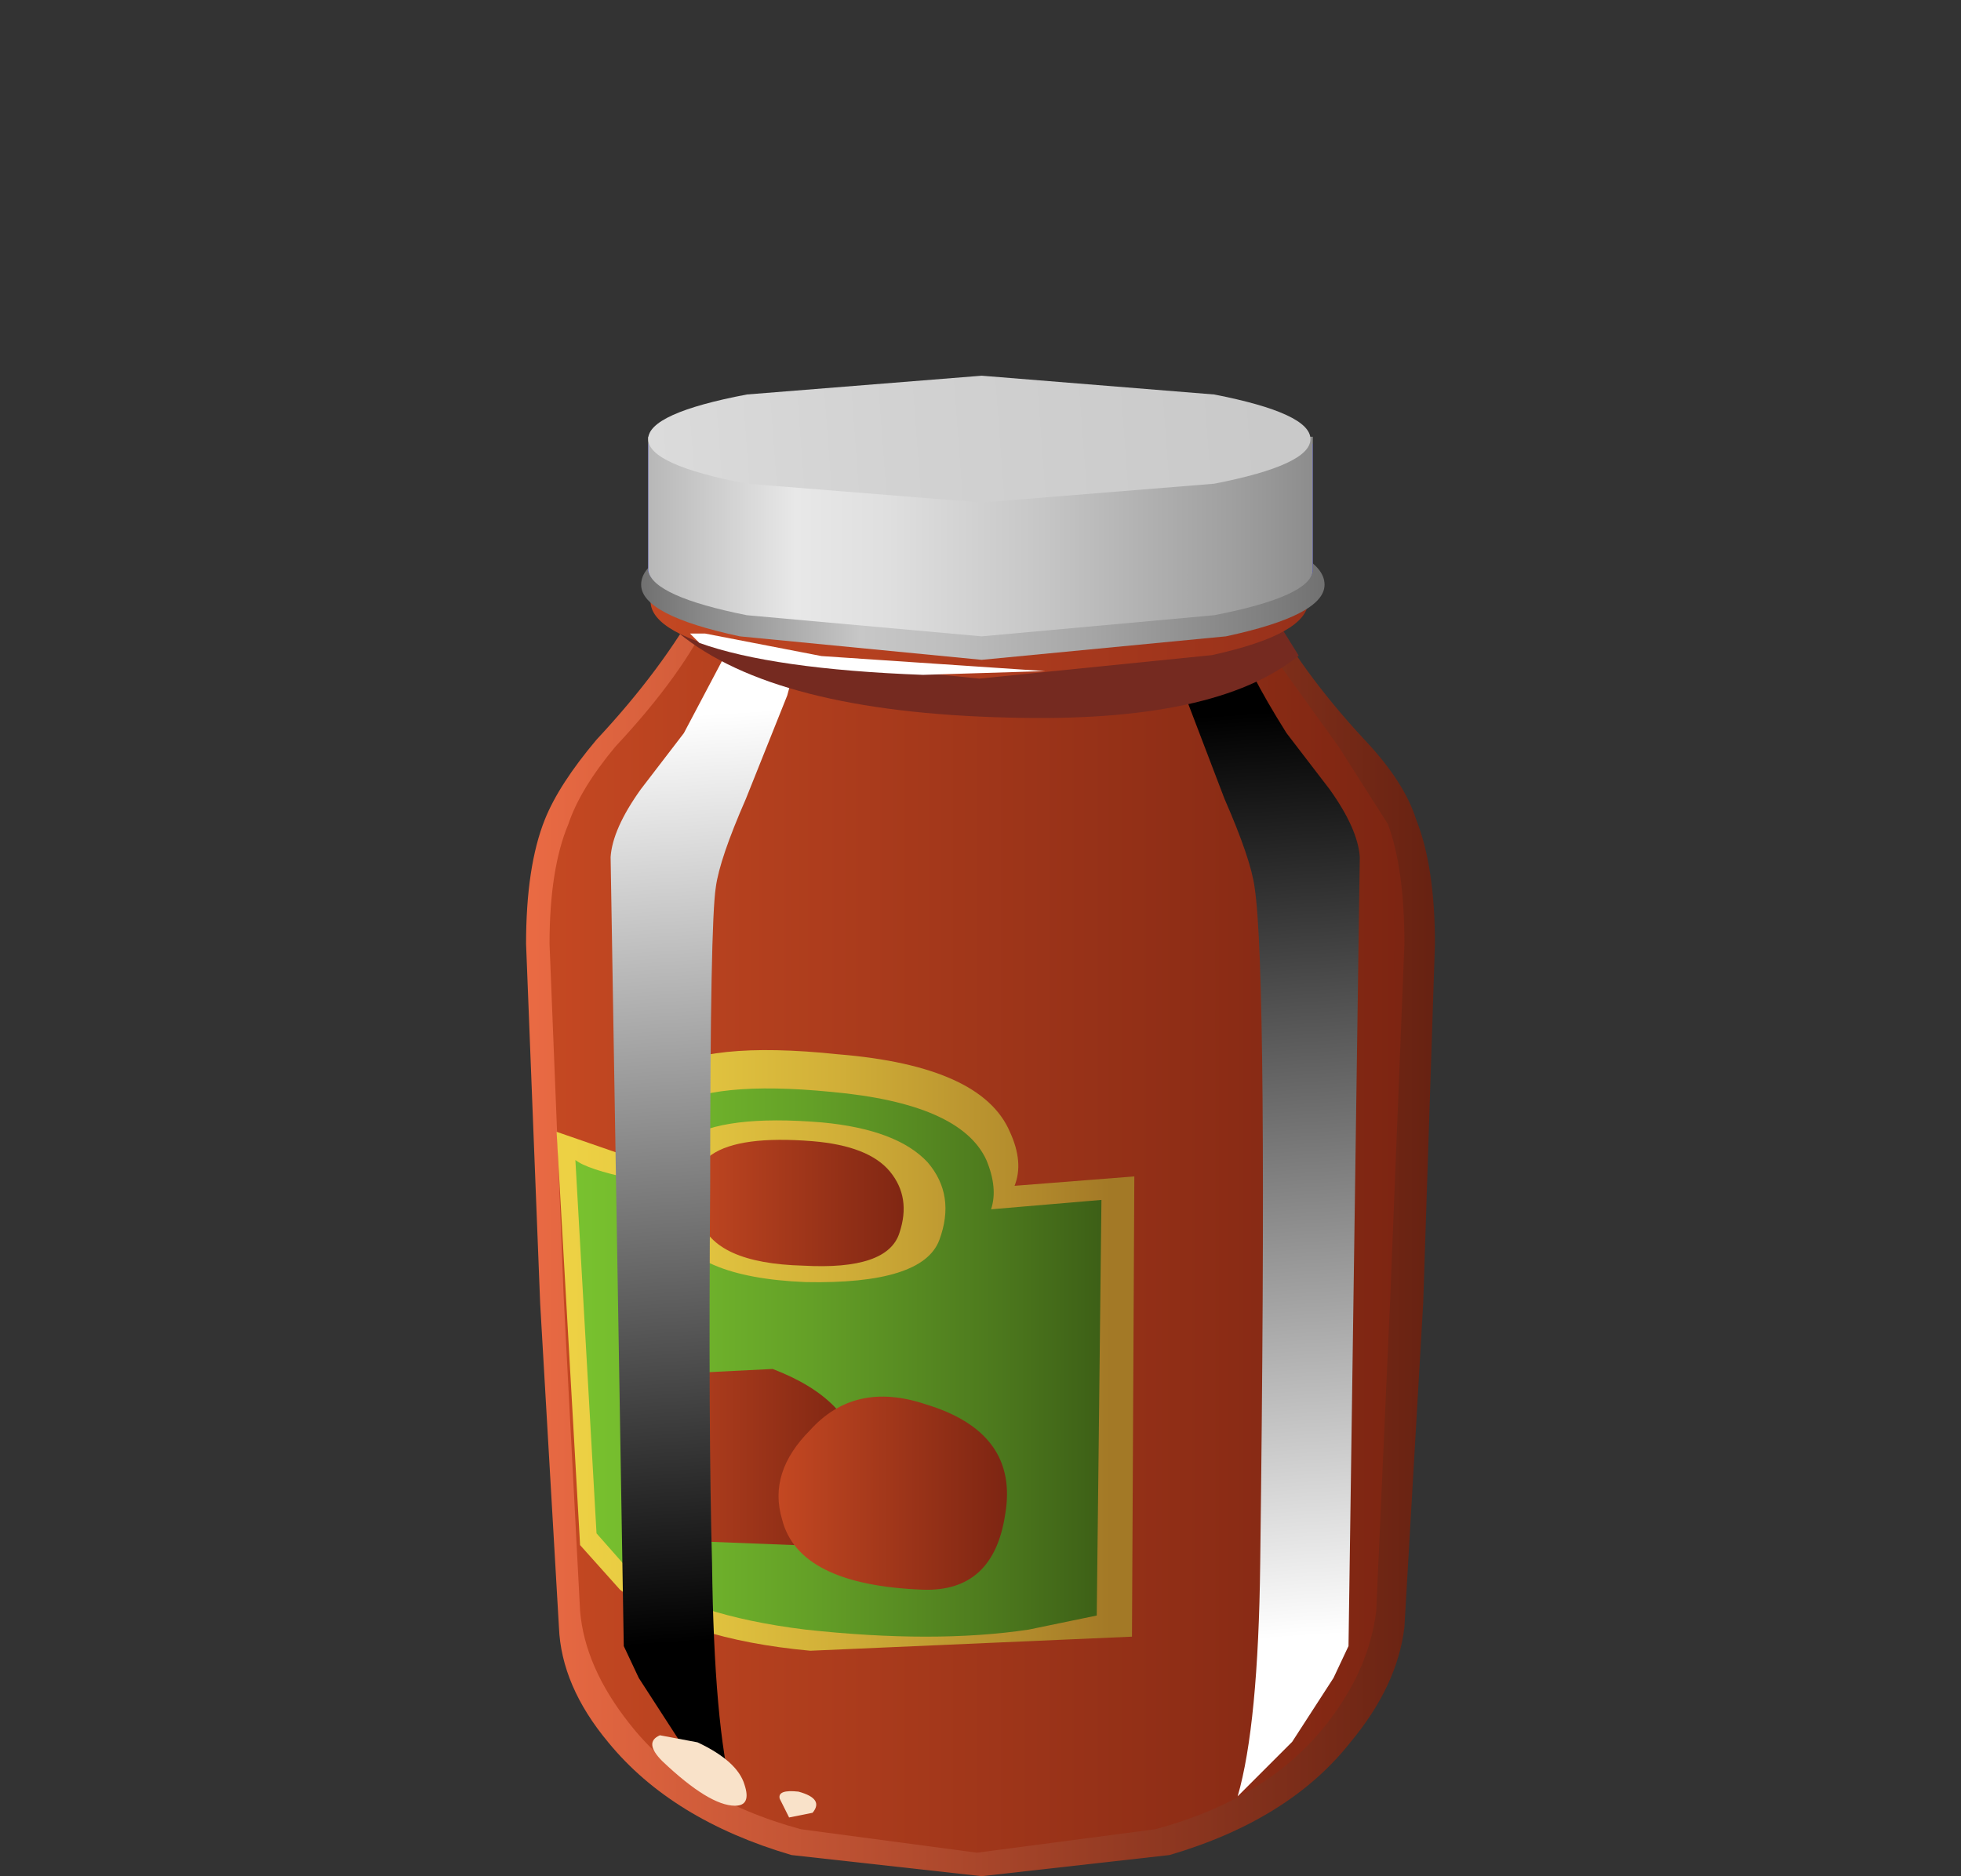 <?xml version="1.0" encoding="UTF-8" standalone="no"?>
<svg xmlns:xlink="http://www.w3.org/1999/xlink" height="39.95px" width="41.75px" xmlns="http://www.w3.org/2000/svg">
  <rect width="100%" height="100%" fill="#333333" stroke="none"/>
  <g transform="matrix(1.0, 0.0, 0.0, 1.0, 0.0, 0.0)">
    <use height="27.15" transform="matrix(1.0, 0.0, 0.0, 1.0, 11.2, 12.8)" width="19.35" xlink:href="#shape0"/>
    <use height="31.5" transform="matrix(0.8, 0.0, 0.0, 0.8, 13.0, 13.05)" width="5.3" xlink:href="#sprite0"/>
    <use height="31.5" transform="matrix(0.8, 0.0, 0.0, 0.8, 24.75, 13.05)" width="5.25" xlink:href="#sprite1"/>
    <use height="3.1" transform="matrix(0.8, 0.0, 0.0, 0.8, 14.45, 12.8)" width="16.5" xlink:href="#sprite2"/>
    <use height="6.45" transform="matrix(1.0, 0.0, 0.0, 1.0, 13.65, 8.0)" width="14.55" xlink:href="#shape4"/>
    <use height="1.2" transform="matrix(0.8, 0.0, 0.0, 0.8, 14.69, 13.45)" width="9.45" xlink:href="#sprite3"/>
    <use height="1.9" transform="matrix(1.0, 0.0, 0.0, 1.0, 13.9, 36.9)" width="3.5" xlink:href="#shape6"/>
  </g>
  <defs>
    <g id="shape0" transform="matrix(1.0, 0.0, 0.0, 1.0, -11.2, -12.8)">
      <path d="M29.05 15.75 Q29.9 16.65 30.15 17.45 30.55 18.45 30.55 20.1 L30.3 27.75 29.9 34.65 Q29.75 35.9 28.75 37.1 27.45 38.75 24.9 39.5 L20.9 39.95 16.85 39.5 Q14.3 38.75 12.95 37.1 11.95 35.9 11.9 34.65 L11.5 27.75 11.2 20.1 Q11.2 18.45 11.6 17.45 11.9 16.7 12.7 15.75 14.1 14.25 14.9 12.8 L20.9 13.1 26.9 12.8 Q27.7 14.3 29.05 15.75" fill="url(#gradient0)" fill-rule="evenodd" stroke="none"/>
      <path d="M28.5 15.9 L29.55 17.55 Q29.9 18.5 29.9 20.1 L29.6 27.6 29.3 34.3 Q29.15 35.55 28.25 36.7 27.0 38.3 24.6 38.95 L20.8 39.45 17.05 38.95 Q14.65 38.3 13.4 36.7 12.45 35.5 12.35 34.3 L12.0 27.6 11.7 20.1 Q11.7 18.5 12.1 17.55 12.35 16.8 13.1 15.9 14.55 14.35 15.15 13.05 L20.8 13.35 26.45 13.05 28.5 15.9" fill="url(#gradient1)" fill-rule="evenodd" stroke="none"/>
      <path d="M21.6 25.25 L24.15 25.05 24.1 34.85 17.25 35.15 Q14.55 34.9 13.2 33.85 L12.35 32.9 11.85 24.1 13.15 24.55 Q13.05 23.5 14.05 22.85 15.0 22.15 17.85 22.45 20.9 22.7 21.5 24.1 21.8 24.75 21.6 25.25" fill="url(#gradient2)" fill-rule="evenodd" stroke="none"/>
      <path d="M21.1 25.75 L23.45 25.55 23.35 34.4 21.9 34.7 Q19.9 35.0 17.15 34.7 14.7 34.4 13.45 33.5 L12.7 32.65 12.25 24.7 Q12.5 24.9 13.45 25.1 13.3 24.25 14.25 23.6 15.15 23.0 17.7 23.25 20.45 23.5 21.0 24.7 21.25 25.3 21.1 25.75" fill="url(#gradient3)" fill-rule="evenodd" stroke="none"/>
      <path d="M17.5 23.9 Q19.1 24.05 19.75 24.75 20.35 25.45 20.0 26.4 19.65 27.35 17.15 27.3 14.7 27.2 14.25 26.05 13.3 23.55 17.5 23.9" fill="url(#gradient4)" fill-rule="evenodd" stroke="none"/>
      <path d="M17.3 24.3 Q18.5 24.4 18.95 24.95 19.4 25.5 19.15 26.25 18.9 27.05 17.1 26.95 15.2 26.9 14.9 25.95 14.2 24.05 17.3 24.3" fill="url(#gradient5)" fill-rule="evenodd" stroke="none"/>
      <path d="M16.45 29.15 Q18.15 29.8 18.3 31.05 18.4 32.3 16.9 32.9 L14.35 32.8 Q13.25 32.15 13.3 30.9 13.35 29.7 14.45 29.25 L16.45 29.15" fill="url(#gradient6)" fill-rule="evenodd" stroke="none"/>
      <path d="M19.7 29.9 Q21.7 30.5 21.4 32.25 21.15 33.9 19.65 33.85 17.0 33.75 16.65 32.35 16.35 31.35 17.25 30.45 18.2 29.4 19.7 29.9" fill="url(#gradient7)" fill-rule="evenodd" stroke="none"/>
    </g>
    <linearGradient gradientTransform="matrix(0.012, 0.0, 0.0, -0.012, 20.9, 26.35)" gradientUnits="userSpaceOnUse" id="gradient0" spreadMethod="pad" x1="-819.2" x2="819.2">
      <stop offset="0.0" stop-color="#eb6b44"/>
      <stop offset="1.0" stop-color="#662111"/>
    </linearGradient>
    <linearGradient gradientTransform="matrix(0.011, 0.0, 0.0, -0.011, 20.8, 26.25)" gradientUnits="userSpaceOnUse" id="gradient1" spreadMethod="pad" x1="-819.2" x2="819.2">
      <stop offset="0.0" stop-color="#c44822"/>
      <stop offset="1.0" stop-color="#7d2512"/>
    </linearGradient>
    <linearGradient gradientTransform="matrix(0.007, 0.0, 0.0, -0.007, 17.9, 28.9)" gradientUnits="userSpaceOnUse" id="gradient2" spreadMethod="pad" x1="-819.2" x2="819.2">
      <stop offset="0.0" stop-color="#edd144"/>
      <stop offset="0.188" stop-color="#e5c841"/>
      <stop offset="0.494" stop-color="#d1af38"/>
      <stop offset="0.878" stop-color="#af872b"/>
      <stop offset="1.0" stop-color="#a37926"/>
    </linearGradient>
    <linearGradient gradientTransform="matrix(0.007, 0.0, 0.0, -0.007, 17.85, 29.0)" gradientUnits="userSpaceOnUse" id="gradient3" spreadMethod="pad" x1="-819.2" x2="819.2">
      <stop offset="0.0" stop-color="#79c22f"/>
      <stop offset="0.169" stop-color="#73b92d"/>
      <stop offset="0.447" stop-color="#64a027"/>
      <stop offset="0.8" stop-color="#4c781d"/>
      <stop offset="1.0" stop-color="#3c5e16"/>
    </linearGradient>
    <linearGradient gradientTransform="matrix(0.007, 0.0, 0.0, -0.007, 17.9, 25.6)" gradientUnits="userSpaceOnUse" id="gradient4" spreadMethod="pad" x1="-819.2" x2="819.2">
      <stop offset="0.0" stop-color="#edd144"/>
      <stop offset="0.188" stop-color="#e5c841"/>
      <stop offset="0.494" stop-color="#d1af38"/>
      <stop offset="0.878" stop-color="#af872b"/>
      <stop offset="1.0" stop-color="#a37926"/>
    </linearGradient>
    <linearGradient gradientTransform="matrix(0.003, 0.0, 0.0, -0.003, 17.0, 25.6)" gradientUnits="userSpaceOnUse" id="gradient5" spreadMethod="pad" x1="-819.2" x2="819.2">
      <stop offset="0.0" stop-color="#c44822"/>
      <stop offset="1.0" stop-color="#7d2512"/>
    </linearGradient>
    <linearGradient gradientTransform="matrix(0.003, 0.0, 0.0, -0.003, 15.75, 31.1)" gradientUnits="userSpaceOnUse" id="gradient6" spreadMethod="pad" x1="-819.2" x2="819.2">
      <stop offset="0.0" stop-color="#c44822"/>
      <stop offset="1.0" stop-color="#7d2512"/>
    </linearGradient>
    <linearGradient gradientTransform="matrix(0.003, 0.0, 0.0, -0.003, 19.0, 31.8)" gradientUnits="userSpaceOnUse" id="gradient7" spreadMethod="pad" x1="-819.2" x2="819.2">
      <stop offset="0.0" stop-color="#c44822"/>
      <stop offset="1.0" stop-color="#7d2512"/>
    </linearGradient>
    <g id="sprite0" transform="matrix(1.0, 0.0, 0.0, 1.0, 0.0, 0.0)">
      <use height="31.5" transform="matrix(1.0, 0.0, 0.0, 1.0, 0.0, 0.0)" width="5.3" xlink:href="#shape1"/>
    </g>
    <g id="shape1" transform="matrix(1.0, 0.0, 0.0, 1.0, 0.0, 0.0)">
      <path d="M3.35 0.55 L5.3 0.0 4.7 2.2 3.6 4.95 Q2.9 6.55 2.8 7.3 2.65 8.25 2.65 15.2 2.6 21.7 2.7 25.3 2.75 29.6 3.25 31.5 L1.85 30.05 0.75 28.35 0.35 27.5 0.0 6.5 Q0.05 5.75 0.8 4.7 L1.95 3.2 3.35 0.55" fill="url(#gradient8)" fill-rule="evenodd" stroke="none"/>
    </g>
    <linearGradient gradientTransform="matrix(0.001, 0.015, 0.015, -0.001, 2.9, 15.0)" gradientUnits="userSpaceOnUse" id="gradient8" spreadMethod="pad" x1="-819.2" x2="819.2">
      <stop offset="0.0" stop-color="#ffffff"/>
      <stop offset="1.0" stop-color="#000000"/>
    </linearGradient>
    <g id="sprite1" transform="matrix(1.0, 0.0, 0.0, 1.0, 0.0, 0.0)">
      <use height="31.5" transform="matrix(1.0, 0.0, 0.0, 1.0, 0.0, 0.0)" width="5.25" xlink:href="#shape2"/>
    </g>
    <g id="shape2" transform="matrix(1.0, 0.0, 0.0, 1.0, 0.0, 0.0)">
      <path d="M1.95 0.55 Q2.2 1.45 3.3 3.2 L4.45 4.7 Q5.2 5.75 5.25 6.5 L4.95 27.5 4.55 28.35 3.45 30.05 2.0 31.5 Q2.55 29.6 2.6 25.3 2.8 9.55 2.45 7.3 2.35 6.55 1.65 4.95 L0.6 2.2 0.0 0.0 1.95 0.55" fill="url(#gradient9)" fill-rule="evenodd" stroke="none"/>
    </g>
    <linearGradient gradientTransform="matrix(-0.001, -0.015, 0.015, -0.001, 2.4, 15.0)" gradientUnits="userSpaceOnUse" id="gradient9" spreadMethod="pad" x1="-819.2" x2="819.2">
      <stop offset="0.0" stop-color="#ffffff"/>
      <stop offset="1.0" stop-color="#000000"/>
    </linearGradient>
    <g id="sprite2" transform="matrix(1.0, 0.0, 0.0, 1.0, 0.0, 0.0)">
      <use height="3.1" transform="matrix(1.003, 0.0, 0.0, 1.0, 0.0, 0.0)" width="16.45" xlink:href="#shape3"/>
    </g>
    <g id="shape3" transform="matrix(1.0, 0.0, 0.0, 1.0, 0.0, 0.0)">
      <path d="M15.55 0.0 L16.45 1.45 Q14.25 3.25 8.75 3.1 2.55 2.95 0.0 0.85 L0.5 0.0 8.0 0.4 15.55 0.0" fill="#752a20" fill-rule="evenodd" stroke="none"/>
    </g>
    <g id="shape4" transform="matrix(1.0, 0.0, 0.0, 1.0, -13.65, -8.0)">
      <path d="M27.85 12.8 Q27.85 13.5 25.8 13.95 L20.85 14.45 15.9 13.95 Q13.85 13.5 13.85 12.8 13.85 12.1 15.9 11.65 L20.85 11.15 25.8 11.65 Q27.85 12.1 27.85 12.8" fill="url(#gradient10)" fill-rule="evenodd" stroke="none"/>
      <path d="M28.2 12.45 Q28.2 13.1 26.1 13.55 L20.9 14.05 15.75 13.55 Q13.65 13.1 13.65 12.45 13.65 11.75 15.75 11.3 L20.9 10.8 26.1 11.3 Q28.2 11.75 28.2 12.45" fill="url(#gradient11)" fill-rule="evenodd" stroke="none"/>
      <path d="M27.95 9.45 L27.95 12.15 Q27.9 12.65 25.85 12.95 L20.9 13.3 15.9 12.95 Q13.9 12.65 13.8 12.15 L13.8 9.45 27.95 9.45" fill="#0304d6" fill-rule="evenodd" stroke="none"/>
      <path d="M27.95 9.3 L27.95 12.15 Q27.9 12.7 25.85 13.1 L20.9 13.55 15.9 13.1 Q13.9 12.7 13.8 12.15 L13.8 9.3 27.95 9.3" fill="url(#gradient12)" fill-rule="evenodd" stroke="none"/>
      <path d="M27.9 9.35 Q27.9 9.9 25.85 10.3 L20.9 10.7 15.9 10.3 Q13.8 9.9 13.8 9.35 13.8 8.8 15.9 8.4 L20.9 8.0 25.85 8.4 Q27.9 8.8 27.9 9.35" fill="url(#gradient13)" fill-rule="evenodd" stroke="none"/>
    </g>
    <linearGradient gradientTransform="matrix(0.009, 0.0, 0.0, -0.009, 20.85, 12.8)" gradientUnits="userSpaceOnUse" id="gradient10" spreadMethod="pad" x1="-819.2" x2="819.2">
      <stop offset="0.0" stop-color="#c44822"/>
      <stop offset="1.0" stop-color="#96301a"/>
    </linearGradient>
    <linearGradient gradientTransform="matrix(0.009, 0.0, 0.0, -0.009, 20.9, 12.45)" gradientUnits="userSpaceOnUse" id="gradient11" spreadMethod="pad" x1="-819.2" x2="819.2">
      <stop offset="0.0" stop-color="#6e6e6e"/>
      <stop offset="0.325" stop-color="#c7c7c7"/>
      <stop offset="0.455" stop-color="#bebebe"/>
      <stop offset="0.663" stop-color="#a5a5a5"/>
      <stop offset="0.925" stop-color="#7d7d7d"/>
      <stop offset="1.0" stop-color="#707070"/>
    </linearGradient>
    <linearGradient gradientTransform="matrix(0.009, 0.0, 0.0, -0.009, 20.9, 11.45)" gradientUnits="userSpaceOnUse" id="gradient12" spreadMethod="pad" x1="-819.2" x2="819.2">
      <stop offset="0.0" stop-color="#b3b3b3"/>
      <stop offset="0.231" stop-color="#e8e8e8"/>
      <stop offset="0.365" stop-color="#dfdfdf"/>
      <stop offset="0.588" stop-color="#c6c6c6"/>
      <stop offset="0.871" stop-color="#9e9e9e"/>
      <stop offset="1.0" stop-color="#898989"/>
    </linearGradient>
    <linearGradient gradientTransform="matrix(-0.008, 6.0E-4, 6.0E-4, 0.008, 20.45, 9.4)" gradientUnits="userSpaceOnUse" id="gradient13" spreadMethod="pad" x1="-819.2" x2="819.2">
      <stop offset="0.0" stop-color="#c9c9c9"/>
      <stop offset="0.604" stop-color="#d2d2d2"/>
      <stop offset="1.0" stop-color="#dbdbdb"/>
    </linearGradient>
    <g id="sprite3" transform="matrix(1.0, 0.0, 0.0, 1.0, -0.05, 0.0)">
      <use height="1.2" transform="matrix(1.0, 0.0, 0.0, 1.0, 0.05, 0.0)" width="9.45" xlink:href="#shape5"/>
    </g>
    <g id="shape5" transform="matrix(1.0, 0.0, 0.0, 1.0, -0.05, 0.0)">
      <path d="M0.45 0.05 L3.55 0.65 9.5 1.05 6.25 1.15 Q2.25 1.0 0.3 0.3 L0.05 0.05 0.45 0.05" fill="#ffffff" fill-rule="evenodd" stroke="none"/>
    </g>
    <g id="shape6" transform="matrix(1.0, 0.0, 0.0, 1.0, -13.9, -36.9)">
      <path d="M14.85 37.1 Q15.7 37.5 15.85 38.0 16.0 38.45 15.65 38.45 15.1 38.45 14.1 37.5 13.7 37.1 14.05 36.95 L14.85 37.1" fill="#f9e2c9" fill-rule="evenodd" stroke="none"/>
      <path d="M17.0 38.15 Q17.55 38.3 17.3 38.6 L16.8 38.7 16.6 38.3 Q16.55 38.1 17.0 38.15" fill="#f9e2c9" fill-rule="evenodd" stroke="none"/>
    </g>
  </defs>
</svg>
